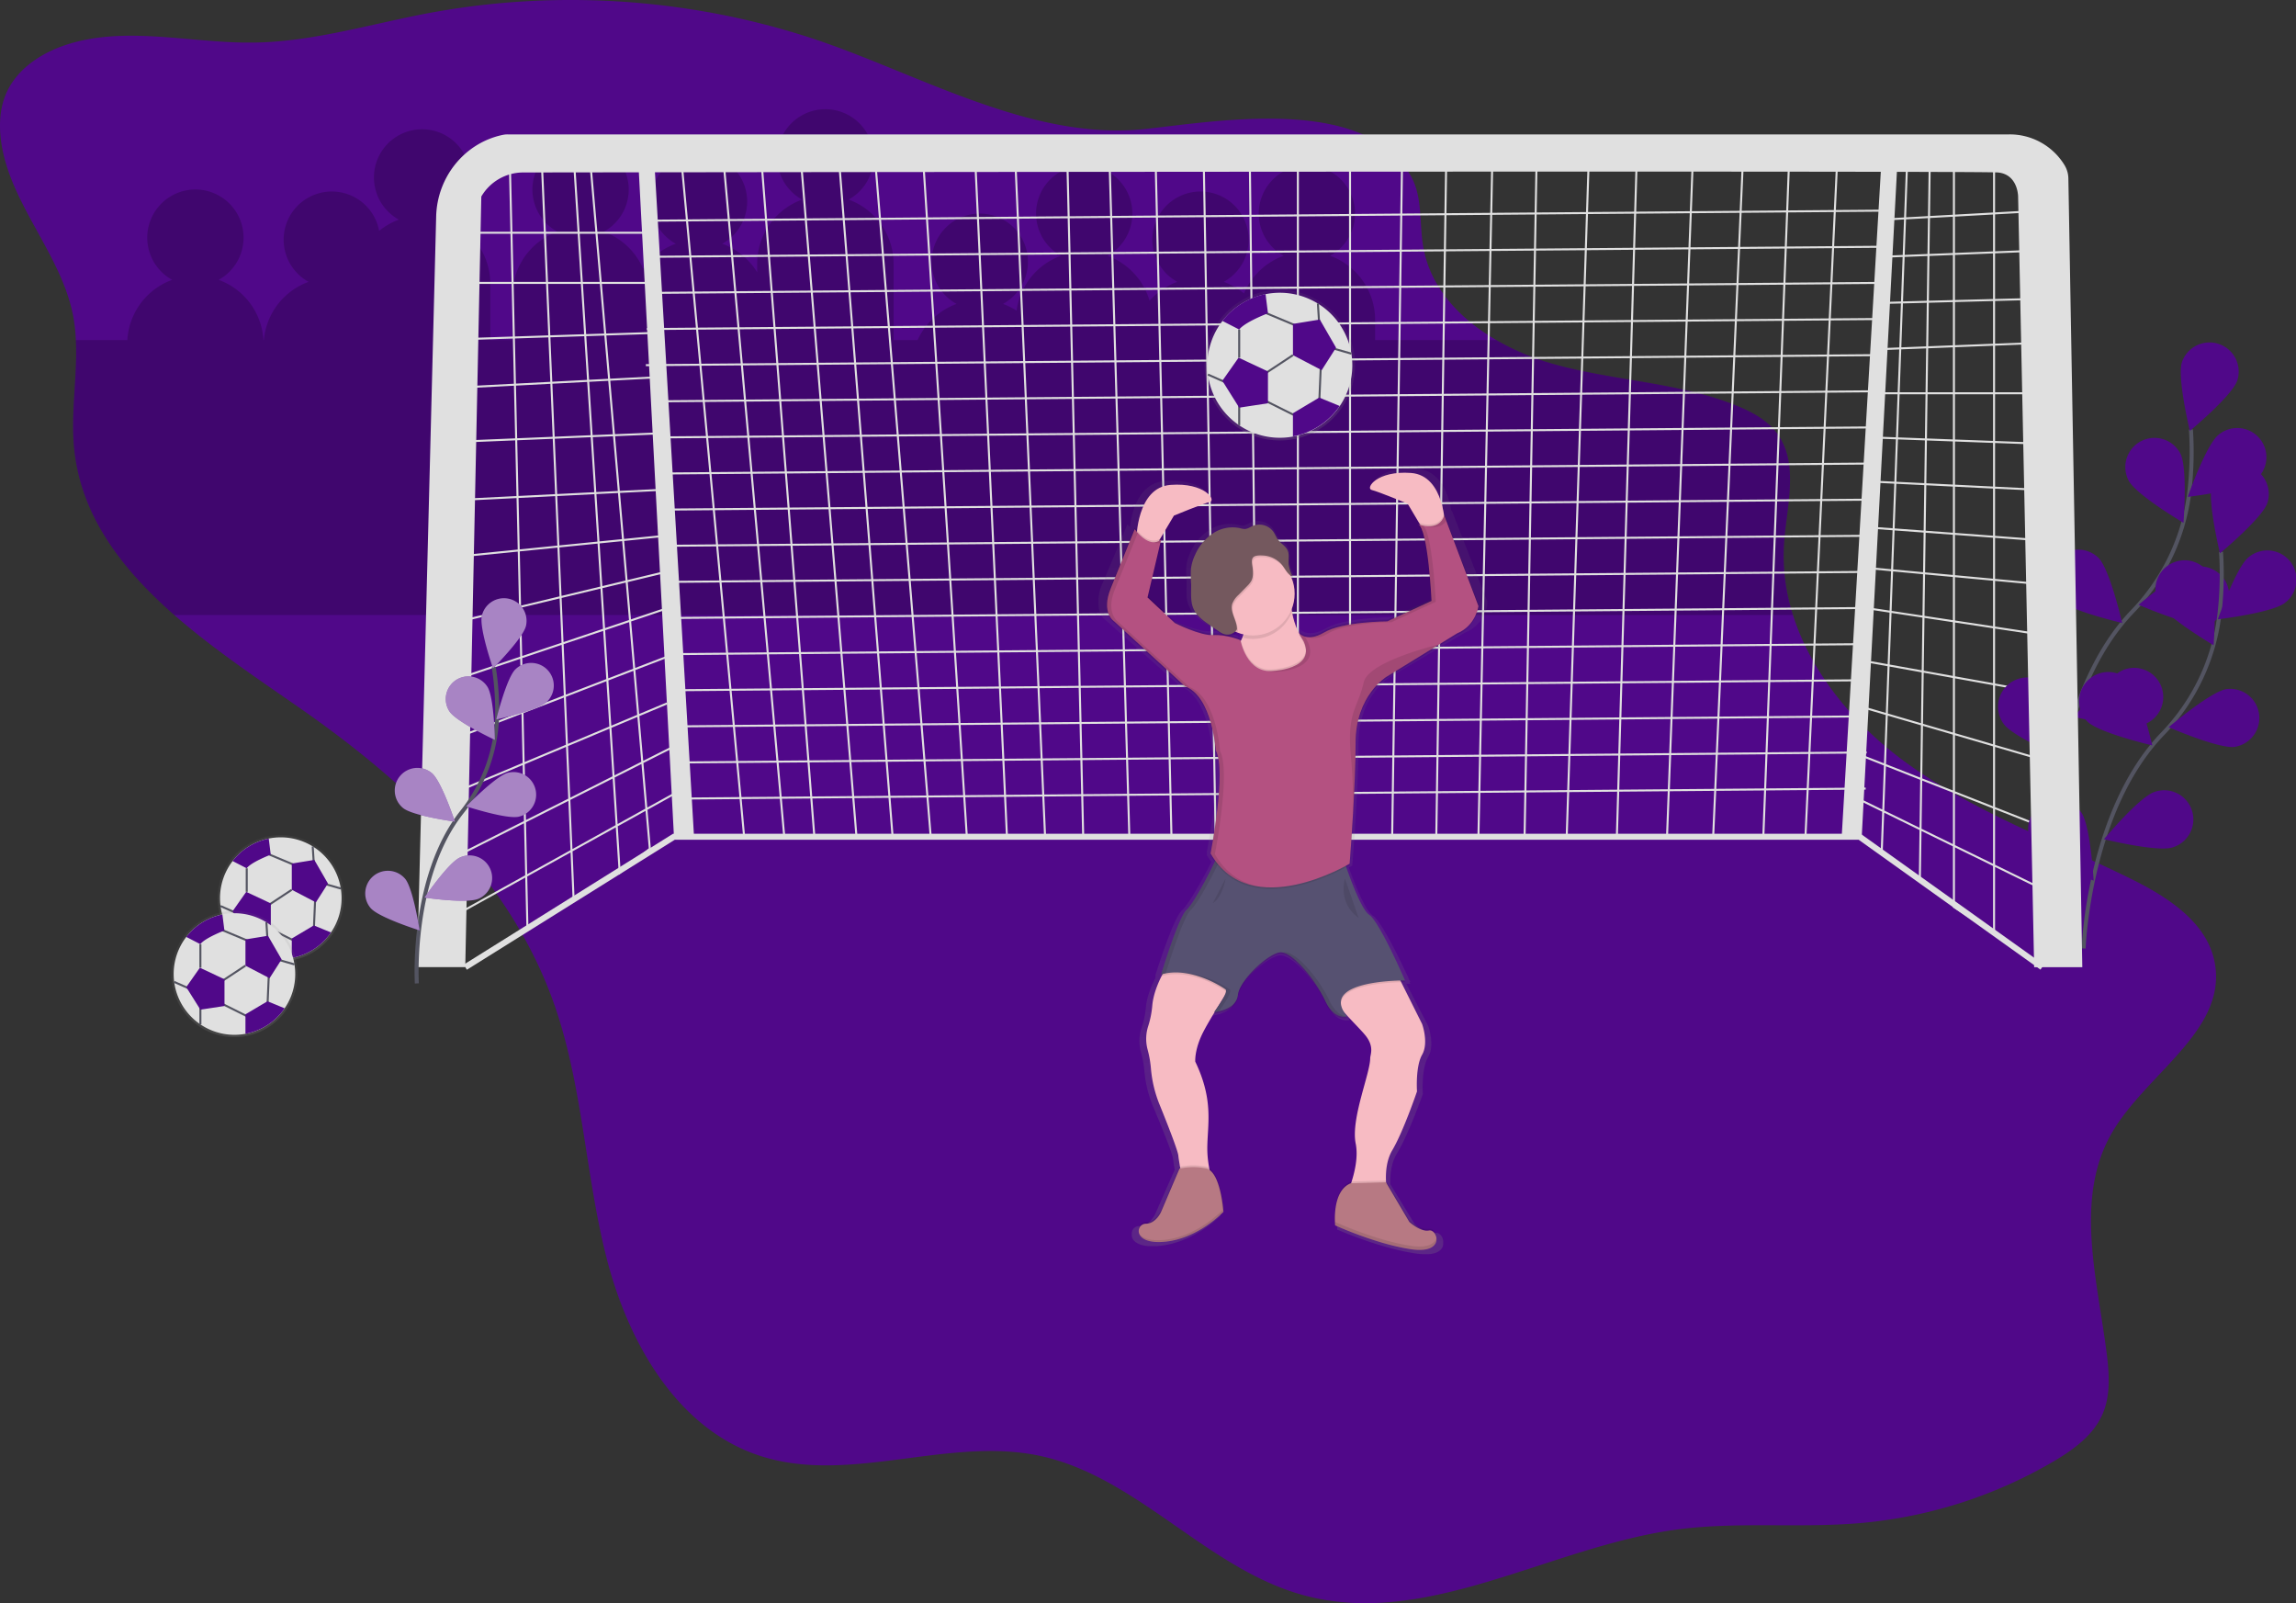<svg data-name="Layer 1" xmlns="http://www.w3.org/2000/svg" xmlns:xlink="http://www.w3.org/1999/xlink" width="1144.4" height="798.9" viewBox="0 0 1144.4 798.9"><rect x="0" y="0" width="1144.4" height="798.9" fill="#333333" stroke="none"/><defs><linearGradient id="a" x1="774.13" y1="337.35" x2="774.13" y2="337.1" gradientTransform="matrix(-1 0 0 1 1184 0)" gradientUnits="userSpaceOnUse"><stop offset="0" stop-color="gray" stop-opacity=".25"/><stop offset=".54" stop-color="gray" stop-opacity=".12"/><stop offset="1" stop-color="gray" stop-opacity=".1"/></linearGradient><linearGradient id="b" x1="511.77" y1="675.55" x2="511.77" y2="284.01" xlink:href="#a"/><linearGradient id="c" x1="518.3" y1="270.01" x2="518.3" y2="195.01" xlink:href="#a"/><linearGradient id="d" x1="1016.25" y1="529.56" x2="1016.25" y2="466.66" xlink:href="#a"/><linearGradient id="e" x1="1039.34" y1="567.37" x2="1039.34" y2="504.47" xlink:href="#a"/></defs><path d="M.39 69.19c3.72 31.61 29.81 56.64 36 87.86a85.19 85.19 0 011.42 12.4c.89 17.93-2.66 36.23-.83 54.19 3.41 33.68 23.88 60 49.87 82.81 19.66 17.21 42.48 32.35 63.47 47 53.44 37.33 103.56 84.46 125.51 145.84 14.63 40.93 15.75 85.41 26.49 127.53s35.2 85.22 76.54 98.65c44.37 14.42 93.26-9.62 138.92-.12 49 10.2 83.75 56.51 132.1 69.59 61.43 16.62 122.65-24.22 185.71-32.73 30.28-4.09 61.1-.62 91.54-3.24a230.08 230.08 0 0096.07-30.52c10-5.87 20.11-13.08 24.76-23.74 4-9.21 3.39-19.71 2.16-29.68-4.6-37-16.24-77.22 2.07-109.74 16.89-30 57.82-51.46 51.75-85.33-3.65-20.39-23.69-33.12-42.27-42.25-38.32-18.83-79.14-33.57-113.39-59-24.5-18.22-45.6-43.64-54.6-72.23a96.31 96.31 0 01-4.48-35.44c1.26-18.9 7.8-40.12-3.6-55.25-4.94-6.56-12.51-10.59-20.12-13.67-28.7-11.6-60.58-12.27-90.42-20.51a124.73 124.73 0 01-29.26-12.16c-18.2-10.54-32.85-26.07-36.39-46.34-2.07-11.88-.23-24.85-6.16-35.35-10-17.8-29.77-25.24-51.85-27.66-27.33-3-58.28 1.69-79 4l-2.07.22c-26.61 2.77-53-3.12-78.93-12-28-9.51-55.37-22.45-82-31.65q-3.75-1.3-7.48-2.49A383 383 0 00342.4 4.33a389.12 389.12 0 00-86-3.32 381.53 381.53 0 00-43.38 5.64q-6.32 1.2-12.62 2.57c-24.42 5.23-48.71 11.62-73.62 12h-5.38c-29.71-.51-60.09-8.06-88.28 1.06C20.3 26.45 8.01 34.65 2.85 47.09-.02 54.02-.48 61.75.39 69.19z" fill="#500889"/><path d="M37.81 169.45h25.67a34 34 0 0122.34-30 24 24 0 1123.15 0 34 34 0 0122.34 30h.22a34 34 0 0122.28-29 24 24 0 1135.17-25.41 33.93 33.93 0 019.83-5.59 24 24 0 1123.15 0 34 34 0 0122.42 32v28h11v-22a34 34 0 0122.42-32 24 24 0 1123.15 0 34.1 34.1 0 0119.6 18.44 34.09 34.09 0 0116.28-12.44 24 24 0 1123.15 0 34.11 34.11 0 0117.42 14.23v-4.23a34 34 0 0122.42-32 24 24 0 1123.15 0 34 34 0 0122.42 32v38h12a34.09 34.09 0 0119.39-18 24 24 0 1123.15 0 33.87 33.87 0 016.76 3.35 34 34 0 0122.14-27.35 24 24 0 1123.15 0 34.07 34.07 0 0121 22.4 34 34 0 0113.82-9.4 24 24 0 1123.15 0 33.93 33.93 0 0110.08 5.8 34.1 34.1 0 0119.8-18.8 24 24 0 1123.15 0 34 34 0 0122.42 32v10h60.4a124.73 124.73 0 0029.25 12.15c29.84 8.24 61.72 8.91 90.42 20.51 7.61 3.08 15.18 7.11 20.12 13.67 11.4 15.13 4.86 36.35 3.6 55.25a96.31 96.31 0 004.45 35.42H86.85c-26-22.76-46.46-49.13-49.87-82.81-1.78-17.95 1.72-36.25.83-54.19z" opacity=".2"/><path fill="none" stroke="#e0e0e0" stroke-miterlimit="10" d="M993.9 76.97v387.99l-20-13V76.97h-12l-5 361.99-19-14 13-352.99m68.01 33l-81 4.5m76 15.5l-76 3m76 21l-76 2m76 20l-76 3m76 22h-79m79 25l-81-3m81 26l-81-4m81 29l-81-6m83 28l-86-8m86 33l-86-13m86 42l-89-16m89 49l-89-26m91 60l-94-37m94 68l-94-46m-8.01-321l-16 340.99h-21l13-340.99h-23l-15 340.99h-23l13-340.99h-28l-10 340.99h-25l11-337.99h-26l-6 337.99h-23l7-340.99h-23l-5 340.99h-22l5-340.99h-26v340.99h-26V75.97h-24l4 340.99h-21l-6-340.99h-24l8 340.99h-21l-10-340.99h-21l8 340.99h-19l-15-340.99h-20l16 340.99h-20l-22-340.99h-24l28 340.99h-19l-27-340.99h-19l28 340.99h-21l-27-344.99h-19l31 344.99h-20l-32-344.99m-45 5l30 345.99-15 12-23-357.99h-16l16 370.99-23 15-8.99-390.99m-22 44h92m-92 25h92m-92 28l92-3m-92 27l96-5m-96 32l96-4m-96 33l100-5m-100 33l100-10m-100 42l100-24m-100 52l104-35m-104 64l104-40m-107 68l103.53-43.45m-103.53 75.45l107-54m-107 83l110-61m599-289l-614 5m613.5 13l-614 5m613.5 13l-614 5m613.5 13l-614 5m613.5 13l-614 5m613.5 13l-606 5m605.5 13l-606 5m605.5 13l-606 5m605.5 13l-606 5m605.5 13l-600 5m599.5 13l-600 5m599.5 13l-600 5m599.5 13l-596 5m595.5 13l-596 5m595.5 13l-593 5m592.5 13l-593 5m592.5 13l-593 5"/><path fill="none" stroke="#e0e0e0" stroke-miterlimit="10" stroke-width="3" d="M1017.9 481.96l-91-65h-591l-103.99 65"/><path d="M1023.55 411.63s2.31-68.26 39.23-106.81a103.48 103.48 0 0028.38-59 174 174 0 00.87-31.81" fill="none" stroke="#535461" stroke-miterlimit="10" stroke-width="2"/><path d="M1115.15 189.58c-2.53 7.62-23.65 25.14-23.65 25.14s-6.47-26.68-3.94-34.3a14.54 14.54 0 0127.6 9.15zm8.81 49.78c-6.26 5-33.52 8.25-33.52 8.25s9.07-25.91 15.33-30.93a14.54 14.54 0 1118.19 22.68zm-24.92 71.81c-7.94 1.17-33.1-9.8-33.1-9.8s20.91-17.79 28.85-19a14.54 14.54 0 014.25 28.76zm-31.09 50.08c-7.63 2.5-34.28-4.07-34.28-4.07s17.6-21.06 25.23-23.57a14.54 14.54 0 119.05 27.63zm-6.98-121.8c3.71 7.12 27.35 21.07 27.35 21.07s2.15-27.36-1.55-34.49a14.54 14.54 0 00-25.8 13.42zm-35.61 59.06c5.67 5.69 32.4 11.92 32.4 11.92s-6.13-26.75-11.8-32.44a14.54 14.54 0 00-20.6 20.52zm-26.74 62.13c4.62 6.56 29.92 17.22 29.92 17.22s-1.52-27.41-6.15-34a14.54 14.54 0 10-23.77 16.75z" fill="#500889"/><path d="M1038.55 472.63s2.31-68.26 39.23-106.81a103.48 103.48 0 0028.38-59 174 174 0 00.87-31.81" fill="none" stroke="#535461" stroke-miterlimit="10" stroke-width="2"/><path d="M1130.15 250.58c-2.53 7.62-23.65 25.14-23.65 25.14s-6.47-26.68-3.94-34.3a14.54 14.54 0 0127.6 9.15zm8.81 49.78c-6.26 5-33.52 8.25-33.52 8.25s9.07-25.91 15.33-30.93a14.54 14.54 0 1118.19 22.68zm-24.92 71.81c-7.94 1.17-33.1-9.8-33.1-9.8s20.91-17.79 28.85-19a14.54 14.54 0 014.25 28.76zm-31.09 50.08c-7.63 2.5-34.28-4.07-34.28-4.07s17.6-21.06 25.23-23.57a14.54 14.54 0 119.05 27.63zm-6.98-121.8c3.71 7.12 27.35 21.07 27.35 21.07s2.15-27.36-1.55-34.49a14.54 14.54 0 00-25.8 13.42zm-35.61 59.06c5.67 5.69 32.4 11.92 32.4 11.92s-6.13-26.75-11.8-32.44a14.54 14.54 0 00-20.6 20.52zm-26.74 62.13c4.62 6.56 29.92 17.22 29.92 17.22s-1.52-27.41-6.15-34a14.54 14.54 0 10-23.77 16.75z" fill="#500889"/><path d="M217.4 107.8c.49-19.35 13.89-36.35 32.8-40.5l.54-.11a11.42 11.42 0 012.32-.22h748.4a32 32 0 0127.57 15.32l.19.33a13.12 13.12 0 011.72 6.33l6.95 393h-24l-8-384s0-11-10-12c-1.53-.15-20.09-.26-50.41-.33L927.9 417.96h-10l19.55-332.35c-133.3-.26-459.57.07-611 .25l19.42 330.1h-10L318.43 85.87l-57.64.07a24.21 24.21 0 00-20.89 12l-8 384h-24z" fill="#e0e0e0"/><path d="M207.77 490.05s-3.24-52.86 22.43-85.34a80.24 80.24 0 0017.57-47.62 135 135 0 00-1.68-24.64" fill="none" stroke="#535461" stroke-miterlimit="10" stroke-width="2"/><path d="M262.15 311.91c-1.39 6.07-16.41 21.15-16.41 21.15s-7-20.12-5.57-26.18a11.28 11.28 0 1122 5zm10.46 37.78c-4.47 4.34-25.27 8.84-25.27 8.84s5.09-20.67 9.56-25a11.272 11.272 0 1115.71 16.17zm-13.95 57.26c-6 1.49-26.27-5.13-26.27-5.13s14.81-15.27 20.87-16.76a11.273 11.273 0 115.4 21.89zm-20.32 40.95c-5.71 2.49-26.76-.62-26.76-.62s12-17.56 17.74-20a11.27 11.27 0 119 20.66zM224 354.45c3.38 5.23 22.66 14.25 22.66 14.25s-.35-21.28-3.74-26.51A11.272 11.272 0 10224 354.45zm-23.15 48.15c4.79 4 25.89 6.82 25.89 6.82s-6.7-20.2-11.5-24.18a11.274 11.274 0 00-14.39 17.36zm-16.07 49.93c4.05 4.73 24.36 11.1 24.36 11.1s-3.19-21-7.25-25.77a11.276 11.276 0 00-17.12 14.68z" fill="#500889"/><path d="M262.15 311.91c-1.39 6.07-16.41 21.15-16.41 21.15s-7-20.12-5.57-26.18a11.28 11.28 0 1122 5zm10.46 37.78c-4.47 4.34-25.27 8.84-25.27 8.84s5.09-20.67 9.56-25a11.272 11.272 0 1115.71 16.17zm-13.95 57.26c-6 1.49-26.27-5.13-26.27-5.13s14.81-15.27 20.87-16.76a11.273 11.273 0 115.4 21.89zm-20.32 40.95c-5.71 2.49-26.76-.62-26.76-.62s12-17.56 17.74-20a11.27 11.27 0 119 20.66zM224 354.45c3.38 5.23 22.66 14.25 22.66 14.25s-.35-21.28-3.74-26.51A11.272 11.272 0 10224 354.45zm-23.15 48.15c4.79 4 25.89 6.82 25.89 6.82s-6.7-20.2-11.5-24.18a11.274 11.274 0 00-14.39 17.36zm-16.07 49.93c4.05 4.73 24.36 11.1 24.36 11.1s-3.19-21-7.25-25.77a11.276 11.276 0 00-17.12 14.68z" fill="#fff" opacity=".5"/><path d="M410 337.35c-.12-.15-.18-.25-.18-.25z" transform="translate(-27.8 -50.55)" fill="url(#a)" opacity=".1"/><path d="M575.34 351c-.19 6.37 3.76 8.76 3.76 8.76l36.9 32.68c14.24 5.16 16 32.23 16 32.23 1.4 2.5 2 6.84 2 12-.17 16-4.69 38.3-4.69 38.3l.13.21-.13.65.13.21-.13.65a39.53 39.53 0 002.29 3.31c-4 8.19-11.45 21.37-14.67 24.18-4.45 3.87-13.35 32.66-13.35 32.66l.29-.07-.29.93h.19c-2.16 4.17-4.36 9.55-4.83 14.86a45.06 45.06 0 01-2.15 10.23 20.15 20.15 0 00-.33 11.93 51.64 51.64 0 011.74 9.59 60 60 0 004.55 18.15c4.07 9.67 9.46 22.88 9.74 25.54.15 1.44.5 3.56.9 5.75l-.23.06-9.57 21.7s-2.67 6-8 6a3.67 3.67 0 00-3.67 4.09 3.71 3.71 0 00.23 1.78v.06c0 .1.09.2.13.3l.09.17c.05.1.11.19.18.29l.12.17.22.27.15.17.26.26.18.17.3.24.22.16.35.22.26.16.39.2.3.15.43.18.34.14.48.16.38.12.54.13.43.1.59.1.47.08.65.07.51.06h4.11q.77 0 1.59-.13c17.36-1.72 30.26-15 30.26-15v-.75l.06-.07s-1.12-17.29-7.47-21.2a53.23 53.23 0 01-1-9.75c0-12 3.56-24.07-6.23-43.84 0 0-.45-5.16 3.12-12.89a128 128 0 016.94-12.06l.44-.05-.71.94s11.57-.86 12.46-8.6a9.37 9.37 0 01.45-1.89c2.68-7.78 15.62-18.81 21.36-19.6 6.23-.86 18.69 13.75 23.59 24.07.28.59.57 1.15.86 1.66 4.78 8.41 10.71 6.51 10.71 6.51-.21-.25-.39-.49-.58-.74a3.91 3.91 0 00.58-.12 19.81 19.81 0 01-1.45-2c4.45 4.82 9.18 9.26 11.24 11.85 4.45 5.59 2.23 9.45 2.23 11.17 0 7.75-10.24 30.51-7.57 43 1.32 6.17-.19 13.39-2.06 19.11h-.39c-7.57 2.86-8.45 13.12-8.39 18.28v3.83s21.36 9.45 39.61 12c.64.09 1.25.16 1.84.21h.54l1.15.07h2.06c.35 0 .68 0 1-.08h.32q.62-.08 1.17-.2l.24-.06c.28-.07.54-.13.79-.21l.33-.11.59-.23.3-.14c.18-.09.35-.18.52-.28l.27-.21a5.84 5.84 0 00.58-.43 5 5 0 00.51-.51l.13-.16a4.54 4.54 0 00.28-.38l.12-.2q.11-.19.19-.38l.09-.2a4.28 4.28 0 00.14-.44v-.15a4.43 4.43 0 00.09-.59v-.11a4.65 4.65 0 000-.48v-.19c.26-2.64-1.83-5.27-3.92-4.87-4.45.86-10.24-4.3-10.24-4.3l-12.17-19.88c-.19-4.65.33-10.56 3.27-15.36 5.79-9.45 12.91-29.65 12.91-29.65s-.89-12.46 2.67-18.48 0-15.47 0-15.47l-10.89-21h2l-.39-.86h.39s-13.35-29.65-18.69-33.09c-3.81-2.45-9.19-16.25-12-24 1.12-.59 1.74-1 1.74-1s3.12-37.39 3.12-61 16-33.09 16-33.09L758 365.79c9.79-3.87 11.13-13.75 11.13-13.75l-.11-.28c.08-.37.11-.58.11-.58l-.11-.28c.08-.37.11-.58.11-.58l-17.8-45.55c0 .14-.11.26-.16.39-1.26-7.85-5.15-20.14-17.2-21-17.8-1.29-24 7.74-20.47 8.6s18.69 6.88 18.69 6.88l6 9.67c-.39-.13-.61-.22-.61-.22a2.1 2.1 0 01.87.63l.4.64c-.78-.22-1.26-.41-1.26-.41a1.65 1.65 0 01.31.17 1.91 1.91 0 01.25.16 2.87 2.87 0 01.23.23 3.38 3.38 0 01.23.25c.08.1.15.21.23.32l.12.18a14.23 14.23 0 01-1.36-.44c4.66 1.5 6.61 29.77 7 37l-23.05 10.27s-23.14 0-32.93 5.59c-8.59 4.9-12.73.87-13.61-.19q.9 1.15 1.59 2.22l-.25-.17-.23-.16-.19-.15-.21-.18-.07-.06a36.25 36.25 0 01-3.94-12.16 20.27 20.27 0 00-.32-16.4 5 5 0 001.22.63 18.82 18.82 0 01-2-6c-.22-2.35.45-4.85-.55-7a5.39 5.39 0 00-.36-.63c0-.07 0-.15-.08-.23-1-2.18-3.45-3.38-5-5.28-1-1.28-1.57-2.84-2.53-4.16a9.24 9.24 0 00-10.57-2.94c-1.46.59-2.82 1.58-4.4 1.61a9.89 9.89 0 01-2.41-.42 19 19 0 00-14.2 2.66 25.7 25.7 0 00-9.32 11 22 22 0 00-2.08 7 62.28 62.28 0 00.12 7.65c.09 4.19-.53 8.59 1.26 12.4.11.24.25.45.37.68 0 .06 0 .12.07.18 1.7 3.63 5.26 6 8.67 8.29l4.41 2.91.5.33a24.14 24.14 0 00-3.8-.08c-6.68.43-20-6-20-6l-13.9-12.58 6.78-27.82-.26.19.26-1.05-.26.19.26-1.05c-.13.1-.25.19-.38.28l7.05-11.46s15.13-6 18.69-6.88-2.67-9.88-20.47-8.6c-13.1.95-16.56 15.39-17.47 23-.77-.85-1.22-1.47-1.22-1.47l-12.48 29.52a21.06 21.06 0 00-2 8.86c.02.29.02.58.03.84zm100.86 15l.36.54zm-35.67.12a5.92 5.92 0 002.57-1.7 22.2 22.2 0 003.44 1 14.36 14.36 0 01-1.33 3.13c-.17-.67-.25-1.08-.25-1.08a42.21 42.21 0 00-4.43-1.36zM633 553.22c1-1.61 2-3.18 3-4.66-.86 1.58-2 3.3-3 4.66z" transform="translate(-27.8 -50.55)" fill="url(#b)"/><path d="M696.08 484.78l12.75 25.5s3.4 9.35 0 15.3-2.55 18.28-2.55 18.28-6.8 20-12.33 29.33-2.13 23-2.13 23l-22.1 2.55s8.5-16.58 6-28.91 7.23-34.84 7.23-42.51c0-1.7 2.13-5.53-2.13-11.05s-20.4-19.55-20-27.63zm-112.64-5.95s-8.16 11.3-9.11 22.3a46 46 0 01-2 10.11 20.6 20.6 0 00-.32 11.8 52.73 52.73 0 011.66 9.49 61.12 61.12 0 004.34 18c3.89 9.57 9 22.63 9.3 25.26.43 4.25 2.55 14.45 2.55 14.45l17 6.38s-5.1-12.33-5.1-24.23 3.4-23.8-6-43.36c0 0-.43-5.1 3-12.75s16.58-27.63 16.58-27.63z" fill="#f7bbc3"/><path d="M610.92 493.99c1.4 1.52-5.81 11.2-5.81 11.2s11.05-.85 11.9-8.5a9.54 9.54 0 01.43-1.87c2.56-7.69 14.92-18.6 20.4-19.38 6-.85 17.85 13.6 22.53 23.8.27.59.54 1.13.82 1.64 4.57 8.32 10.23 6.44 10.23 6.44-3-3.7-3.62-6.63-2.68-9 3.72-9.17 31.58-8.9 31.58-8.9s-12.75-29.33-17.85-32.73-13.18-28.91-13.18-28.91-60.79-6.8-61.21-3.83-12.33 26.36-16.58 30.18-12.74 32.32-12.74 32.32c14.45-4.25 30.39 6.16 32.09 7.44z" opacity=".1"/><path d="M610.92 493.14c1.4 1.52-5.81 11.2-5.81 11.2s11.05-.85 11.9-8.5a9.54 9.54 0 01.43-1.87c2.56-7.69 14.92-18.6 20.4-19.38 6-.85 17.85 13.6 22.53 23.8.27.59.54 1.13.82 1.64 4.57 8.32 10.23 6.44 10.23 6.44-3-3.7-3.62-6.63-2.68-9 3.72-9.17 31.58-8.9 31.58-8.9s-12.75-29.33-17.85-32.73-13.18-28.91-13.18-28.91-60.79-6.8-61.21-3.83-12.33 26.36-16.58 30.18-12.75 32.31-12.75 32.31c14.45-4.25 30.39 6.16 32.09 7.44z" fill="#565171"/><path d="M690.77 588.29l11.69 19.77s5.53 5.1 9.78 4.25 8.5 11.9-8.93 9.35-37.83-11.9-37.83-11.9-1.91-17.22 7.86-21zm-102.87-6.84l-9.14 21.47s-2.55 6-7.65 6-6.8 10.63 9.78 8.93 28.91-14.88 28.91-14.88-1.28-20.4-8.93-21.68a32.61 32.61 0 00-12.97.16z" opacity=".1"/><path d="M690.77 589.14l11.69 19.77s5.53 5.1 9.78 4.25 8.5 11.9-8.93 9.35-37.83-11.9-37.83-11.9-1.91-17.22 7.86-21zm-102.87-6.8l-9.14 21.47s-2.55 6-7.65 6-6.8 10.63 9.78 8.93 28.91-14.88 28.91-14.88-1.28-20.4-8.93-21.68a32.61 32.61 0 00-12.97.16z" fill="#b77983"/><path d="M610.2 423.15c-.43 3-12.33 26.36-16.58 30.18-3.9 3.51-11.39 27.82-12.59 31.76-.77.15-1.53.32-2.29.54 0 0 8.5-28.48 12.75-32.31s16.15-27.21 16.58-30.18c.08-.59 2.57-.8 6.48-.74-2.64.05-4.27.27-4.35.75zm29.77 51.43c6-.85 17.85 13.6 22.53 23.8.27.59.54 1.13.82 1.64 2.64 4.8 5.63 6.2 7.7 6.53-1.37.25-6 .46-9.83-6.53-.28-.51-.55-1.05-.82-1.64-4.29-9.36-14.65-22.28-20.93-23.7zm-29.05 18.56l-.07-.07c-1.37-1-12-8-23.65-8.43 12.45-.43 24.32 7.34 25.78 8.43l.07.07c1.23 1.34-4.19 9-5.52 10.8a19.37 19.37 0 01-2.41.39s7.2-9.67 5.8-11.19z" opacity=".1"/><path d="M720.31 262.89s0-25.93-17-27.21-23 7.65-19.55 8.5 17.85 6.8 17.85 6.8l9.35 15.73zm-153.88 5.95s0-25.93 17-27.21 23 7.65 19.55 8.5-17.85 6.8-17.85 6.8l-9.35 15.73zm76.94 26.78s-1.28 17 9.35 26.78-24.65 22.1-24.65 22.1l-15.73-18.7s12.75-7.65 6-20.83z" fill="#f7bbc3"/><path d="M646.77 315.6s3.83 6 13.18.43 31.46-5.58 31.46-5.58l22.1-10.2s-1.7-36.56-6.8-38.26c0 0 10.2 4.25 13.18-4.25l17 45.06s-1.28 9.78-10.63 13.6l-35.28 21.68s-15.3 9.35-15.3 32.73-3 60.36-3 60.36-49.31 29.76-69.29-5.1c0 0 8.08-41.23 2.55-51.44 0 0-1.7-26.78-15.3-31.88l-35.26-32.3s-6.8-4.25-1.7-16.58l11.9-29.33s7.23 10.2 13.18 5.1l-6.8 28.91 13.6 12.75s12.75 6.38 19.13 6 13.6 2.55 13.6 2.55 3 17 16.58 15.3c0 0 25.93-1.27 11.9-19.55z" opacity=".1"/><path d="M646.77 313.9s3.83 6 13.18.43 31.46-5.53 31.46-5.53l22.1-10.2s-1.7-36.56-6.8-38.26c0 0 10.2 4.25 13.18-4.25l17 45.06s-1.28 9.78-10.63 13.6l-35.28 21.7s-15.3 9.35-15.3 32.73-3 60.36-3 60.36-49.31 29.76-69.29-5.1c0 0 8.08-41.23 2.55-51.44 0 0-1.7-26.78-15.3-31.88l-35.28-32.31s-6.8-4.25-1.7-16.58l11.9-29.33s7.23 10.2 13.18 5.1l-6.8 28.91 13.6 12.75s12.75 6.38 19.13 6 13.6 2.55 13.6 2.55 3 17 16.58 15.3c.02-.06 25.95-1.33 11.92-19.61z" opacity=".1"/><path d="M646.79 314.78l.17.23z" fill="#d39999"/><path d="M555.38 309.65l35.28 32.31c13.6 5.1 15.3 31.88 15.3 31.88 5.53 10.2-2.55 51.44-2.55 51.44 20 34.86 69.29 5.1 69.29 5.1s.1-1.22.26-3.37c.14-1.88.33-4.48.54-7.57.28-4 .6-8.83.9-14.07.67-11.45 1.28-24.79 1.28-35.35 0-23.38 15.3-32.73 15.3-32.73l26.47-16.26 8.82-5.42c9.35-3.83 10.63-13.6 10.63-13.6l-17-45.06c-2.78 7.94-11.87 4.75-13.05 4.3 5 2.26 6.67 38.21 6.67 38.21l-22.1 10.2s-22.1 0-31.46 5.53c-8 4.7-11.91 1.1-12.91-.09 13.44 18-12.17 19.21-12.17 19.21-13.6 1.7-16.58-15.3-16.58-15.3s-7.23-3-13.6-2.55-19.13-6-19.13-6l-13.6-12.75 6.8-28.91c-6 5.1-13.18-5.1-13.18-5.1l-11.9 29.33c-5.11 12.37 1.69 16.62 1.69 16.62z" fill="#b45181"/><path d="M643.37 297.32a40.88 40.88 0 00.41 8 20.82 20.82 0 01-24 12.53 15 15 0 00-1.51-11.16z" opacity=".1"/><circle cx="624.46" cy="295.84" r="20.83" fill="#f7bbc3"/><path d="M624.79 283.99c.18 2.11.33 4.36-.64 6.24a11.3 11.3 0 01-2 2.56l-4.36 4.49a11.49 11.49 0 00-3.11 4.43c-1.26 4.2 2.46 8.37 2.34 12.76a5.68 5.68 0 01-6.44 2.38 11 11 0 01-2.69-1.49l-4.27-2.91c-3.25-2.22-6.65-4.62-8.28-8.2-1.71-3.77-1.13-8.13-1.21-12.27a63.79 63.79 0 01-.11-7.57 22.3 22.3 0 012-6.94 25.21 25.21 0 018.9-10.83 17.65 17.65 0 0113.56-2.63 9.15 9.15 0 002.3.41c1.51 0 2.81-1 4.2-1.59a8.64 8.64 0 0110.09 2.91c.92 1.3 1.45 2.85 2.41 4.11 1.43 1.88 3.76 3.07 4.73 5.22s.32 4.61.53 6.93a19.08 19.08 0 001.89 5.95c-2.36-.82-3.51-3.4-5-5.38a13.25 13.25 0 00-9.75-4.94c-1.3-.06-3.71-.16-4.74.83-1.31 1.27-.48 3.99-.35 5.53z" opacity=".1"/><path d="M624.37 283.14c.18 2.11.33 4.36-.64 6.24a11.3 11.3 0 01-2 2.56l-4.42 4.51a11.49 11.49 0 00-3.11 4.4c-1.26 4.2 2.46 8.37 2.34 12.76a5.68 5.68 0 01-6.44 2.38 11 11 0 01-2.69-1.49l-4.21-2.87c-3.25-2.22-6.65-4.62-8.28-8.2-1.71-3.77-1.13-8.13-1.21-12.27a63.79 63.79 0 01-.11-7.57 22.3 22.3 0 012-6.94 25.21 25.21 0 018.9-10.83 17.65 17.65 0 0113.56-2.63 9.15 9.15 0 002.3.41c1.51 0 2.81-1 4.2-1.59a8.64 8.64 0 0110.09 2.91c.92 1.3 1.45 2.85 2.41 4.11 1.43 1.88 3.76 3.07 4.73 5.22s.32 4.61.53 6.93a19.08 19.08 0 001.89 5.95c-2.36-.82-3.51-3.4-5-5.38a13.25 13.25 0 00-9.75-4.94c-1.3-.06-3.71-.16-4.74.83-1.32 1.24-.52 3.95-.35 5.5z" fill="#74585e"/><path d="M646.95 314.99c-.12-.15-.18-.24-.18-.24zm-71.98-44.73a5.47 5.47 0 003.79-1.42l-.41 1.72a6 6 0 01-3.38-.3zm75.36 46.93c10.65 16.35-13.33 17.54-13.33 17.54a13.23 13.23 0 01-5.46-.39 14.21 14.21 0 003.33 0s25.7-1.27 12.08-19.32a6.92 6.92 0 003.38 2.17zm-43.51-.31a17.93 17.93 0 01-5.11-.61 13.84 13.84 0 003 .19 27.88 27.88 0 017.87.79 25 25 0 00-5.76-.37zm-53.14-23.81l11.9-29.33a21.73 21.73 0 001.54 1.87l-11.31 27.84c-5.1 12.33 1.7 16.58 1.7 16.58l35.28 32.31c13.6 5.1 15.3 31.88 15.3 31.88 5.53 10.2-2.55 51.44-2.55 51.44 5.36 9.35 12.83 14 20.9 15.92-8.87-1.51-17.19-6.18-23-16.35 0 0 8.08-41.23 2.55-51.44 0 0-1.7-26.78-15.3-31.88l-35.31-32.26s-6.8-4.25-1.7-16.58zm153.03-31.88a15.76 15.76 0 002.69.77c4.66 4.09 6.23 37.91 6.23 37.91l-22.1 10.2s-22.1 0-31.46 5.53c-4.58 2.71-7.83 2.66-10 1.91 2 .12 4.57-.41 7.83-2.33 9.35-5.53 31.46-5.53 31.46-5.53l22.1-10.2s-1.65-36.56-6.75-38.26zm3.71.94c3.23.42 7.67-.05 9.47-5.19l1 2.65c-2.79 3.96-7.89 3.23-10.47 2.54zM674.4 405.36c.67-11.45 1.28-24.79 1.28-35.35 0-23.38 15.3-32.73 15.3-32.73l26.47-16.26c-15.4 4-35.89 10.89-37.73 19-3 13.18-8.5 14.45-6.38 37a254.89 254.89 0 011.06 28.34zm-4.04 32.45s-3.83 11.9 6.8 19.55m-66.31-19.55s-1.28 8.93-6.38 12.33m61.01 158.77s20.4 9.35 37.83 11.9c8.84 1.29 12.1-1.35 12.61-4.15.58 3.27-2 7.41-12.61 5.85-17.43-2.55-37.83-11.9-37.83-11.9a36 36 0 01-.14-4.25c.03 1.55.14 2.55.14 2.55zm-85.02 8.92c16.58-1.7 28.91-14.88 28.91-14.88s-.63-10.06-3.65-16.49c3.39 6.35 4.08 17.34 4.08 17.34s-12.33 13.18-28.91 14.88c-8.47.87-12.17-1.48-13.08-4 1.39 2.17 5.15 3.92 12.65 3.15z" opacity=".1"/><path d="M628.2 232.51a37.5 37.5 0 107.8-22.88 37.5 37.5 0 00-7.8 22.88z" transform="translate(-27.8 -50.55)" fill="url(#c)"/><path d="M601.78 181.96a36.13 36.13 0 107.51-22 36.12 36.12 0 00-7.51 22z" fill="#e0e0e0"/><path fill="none" stroke="#535461" stroke-miterlimit="10" d="M617.66 164.21v14.02m26.78-1.25l-14.63 9.66m0-31.14l17.13 7.16m11.52 16.81l-.94 21.8m-10.58 6.54l-19.31-9.65m-9.97 1.56v12.17m-7.16-21.52l-8.42-3.73m55.44-25.23l-.64-10.19m6.25 22.03l10.44 2.98"/><path fill="#500889" d="M665.93 173.25l-8.09-14.02-13.39 2.18v15.57l14.32 7.48 7.16-11.21zm-56.64-13.33l8.38 4.29c2.8-3.74 14.32-8.1 14.32-8.1l-1.2-9.57a36.08 36.08 0 00-21.5 13.38zm22.7 25.16l-14.64-6.85-8.1 11.52 8.41 13.39 14.33-2.18v-15.88zm12.45 20.86v11.51a36.12 36.12 0 0023.29-15.15l-10.21-4.19z"/><path d="M136.3 498.11a31.46 31.46 0 106.53-19.19 31.45 31.45 0 00-6.53 19.19z" transform="translate(-27.8 -50.55)" fill="url(#d)"/><path d="M109.66 447.56a30.3 30.3 0 106.29-18.49 30.3 30.3 0 00-6.29 18.49z" fill="#e0e0e0"/><path fill="none" stroke="#535461" stroke-miterlimit="10" d="M122.98 432.67v11.76m22.46-1.05l-12.28 8.1m0-26.12l14.37 6.01m9.66 14.1l-.78 18.29m-8.88 5.48l-16.2-8.1m-8.35 1.31v10.21m-6.01-18.05l-7.06-3.13m46.5-21.16l-.54-8.54m5.24 18.47l8.76 2.5"/><path fill="#500889" d="M163.46 440.25l-6.79-11.75-11.23 1.82v13.06l12.01 6.27 6.01-9.4zm-47.51-11.18l7 3.6c2.35-3.13 12-6.79 12-6.79l-1-8a30.26 30.26 0 00-18 11.19zm19.04 21.1l-12.27-5.74-6.8 9.66 7.06 11.23 12.01-1.83v-13.32zm10.45 17.5v9.69a30.29 30.29 0 0019.53-12.71l-8.56-3.51z"/><path d="M113.2 535.92a31.46 31.46 0 106.53-19.19 31.45 31.45 0 00-6.53 19.19z" transform="translate(-27.8 -50.55)" fill="url(#e)"/><path d="M86.56 485.37a30.3 30.3 0 106.29-18.49 30.3 30.3 0 00-6.29 18.49z" fill="#e0e0e0"/><path fill="none" stroke="#535461" stroke-miterlimit="10" d="M99.88 470.48v11.75m22.46-1.04l-12.27 8.1m0-26.12l14.36 6.01m9.66 14.1l-.78 18.28m-8.88 5.49l-16.19-8.1m-8.36 1.31v10.21m-6.01-18.05l-7.06-3.13m46.5-21.16l-.54-8.54m5.24 18.47l8.76 2.5"/><path fill="#500889" d="M140.36 478.06l-6.79-11.76-11.23 1.83v13.06l12.02 6.27 6-9.4zm-47.51-11.18l7 3.6c2.35-3.13 12-6.79 12-6.79l-1-8a30.26 30.26 0 00-18 11.19zm19.04 21.1l-12.27-5.75-6.79 9.67 7.05 11.23 12.01-1.83v-13.32zm10.45 17.47v9.69a30.29 30.29 0 0019.53-12.69l-8.56-3.51z"/></svg>